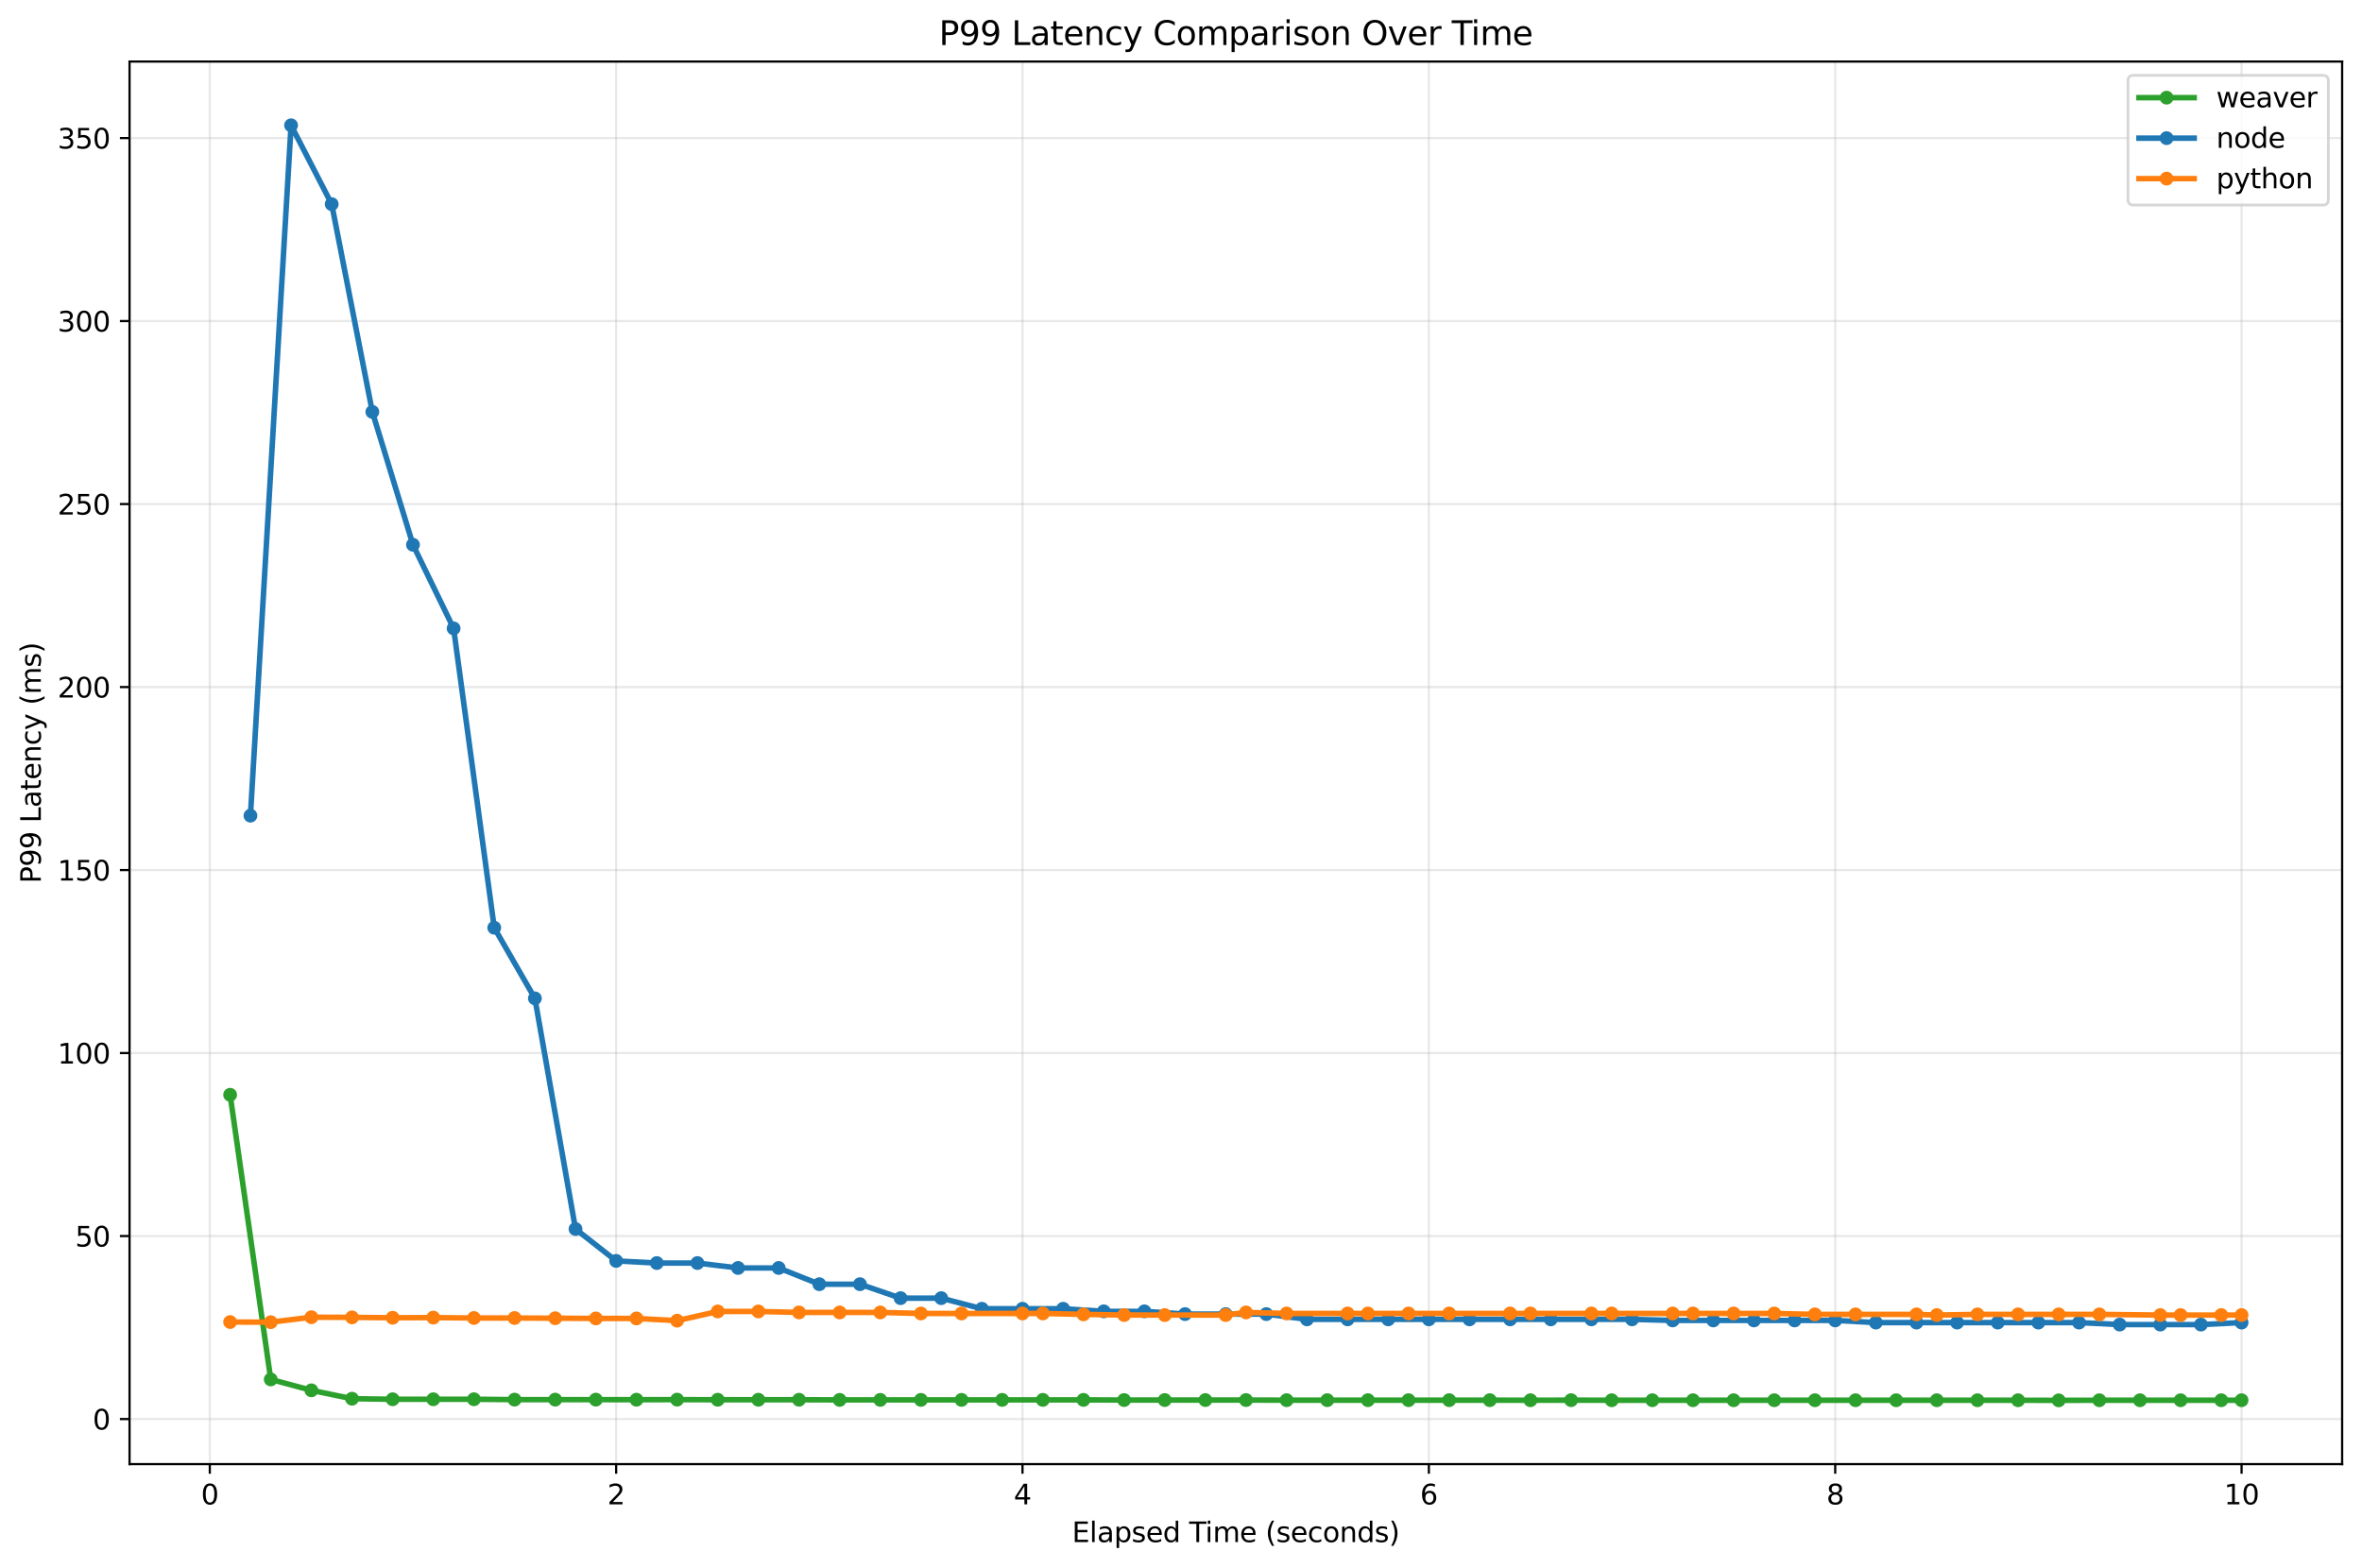 <?xml version="1.0" encoding="utf-8" standalone="no"?>
<!DOCTYPE svg PUBLIC "-//W3C//DTD SVG 1.1//EN"
  "http://www.w3.org/Graphics/SVG/1.1/DTD/svg11.dtd">
<svg xmlns:xlink="http://www.w3.org/1999/xlink" width="856.316pt" height="568.474pt" viewBox="0 0 856.316 568.474" xmlns="http://www.w3.org/2000/svg" version="1.1">
 <defs>
  <style type="text/css">*{stroke-linejoin: round; stroke-linecap: butt}</style>
 </defs>
 <g id="figure_1">
  <g id="patch_1">
   <path d="M 0 568.474 
L 856.316 568.474 
L 856.316 0 
L 0 0 
z
" style="fill: #ffffff"/>
  </g>
  <g id="axes_1">
   <g id="patch_2">
    <path d="M 46.966 530.918 
L 849.116 530.918 
L 849.116 22.318 
L 46.966 22.318 
z
" style="fill: #ffffff"/>
   </g>
   <g id="matplotlib.axis_1">
    <g id="xtick_1">
     <g id="line2d_1">
      <path d="M 76.061 530.918 
L 76.061 22.318 
" clip-path="url(#p49367b8078)" style="fill: none; stroke: #b0b0b0; stroke-opacity: 0.3; stroke-width: 0.8; stroke-linecap: square"/>
     </g>
     <g id="line2d_2">
      <defs>
       <path id="mb59a866dc5" d="M 0 0 
L 0 3.5 
" style="stroke: #000000; stroke-width: 0.8"/>
      </defs>
      <g>
       <use xlink:href="#mb59a866dc5" x="76.061" y="530.918" style="stroke: #000000; stroke-width: 0.8"/>
      </g>
     </g>
     <g id="text_1">
      <!-- 0 -->
      <g transform="translate(72.88 545.517) scale(0.1 -0.1)">
       <defs>
        <path id="DejaVuSans-30" d="M 2034 4250 
Q 1547 4250 1301 3770 
Q 1056 3291 1056 2328 
Q 1056 1369 1301 889 
Q 1547 409 2034 409 
Q 2525 409 2770 889 
Q 3016 1369 3016 2328 
Q 3016 3291 2770 3770 
Q 2525 4250 2034 4250 
z
M 2034 4750 
Q 2819 4750 3233 4129 
Q 3647 3509 3647 2328 
Q 3647 1150 3233 529 
Q 2819 -91 2034 -91 
Q 1250 -91 836 529 
Q 422 1150 422 2328 
Q 422 3509 836 4129 
Q 1250 4750 2034 4750 
z
" transform="scale(0.016)"/>
       </defs>
       <use xlink:href="#DejaVuSans-30"/>
      </g>
     </g>
    </g>
    <g id="xtick_2">
     <g id="line2d_3">
      <path d="M 223.38 530.918 
L 223.38 22.318 
" clip-path="url(#p49367b8078)" style="fill: none; stroke: #b0b0b0; stroke-opacity: 0.3; stroke-width: 0.8; stroke-linecap: square"/>
     </g>
     <g id="line2d_4">
      <g>
       <use xlink:href="#mb59a866dc5" x="223.38" y="530.918" style="stroke: #000000; stroke-width: 0.8"/>
      </g>
     </g>
     <g id="text_2">
      <!-- 2 -->
      <g transform="translate(220.198 545.517) scale(0.1 -0.1)">
       <defs>
        <path id="DejaVuSans-32" d="M 1228 531 
L 3431 531 
L 3431 0 
L 469 0 
L 469 531 
Q 828 903 1448 1529 
Q 2069 2156 2228 2338 
Q 2531 2678 2651 2914 
Q 2772 3150 2772 3378 
Q 2772 3750 2511 3984 
Q 2250 4219 1831 4219 
Q 1534 4219 1204 4116 
Q 875 4013 500 3803 
L 500 4441 
Q 881 4594 1212 4672 
Q 1544 4750 1819 4750 
Q 2544 4750 2975 4387 
Q 3406 4025 3406 3419 
Q 3406 3131 3298 2873 
Q 3191 2616 2906 2266 
Q 2828 2175 2409 1742 
Q 1991 1309 1228 531 
z
" transform="scale(0.016)"/>
       </defs>
       <use xlink:href="#DejaVuSans-32"/>
      </g>
     </g>
    </g>
    <g id="xtick_3">
     <g id="line2d_5">
      <path d="M 370.698 530.918 
L 370.698 22.318 
" clip-path="url(#p49367b8078)" style="fill: none; stroke: #b0b0b0; stroke-opacity: 0.3; stroke-width: 0.8; stroke-linecap: square"/>
     </g>
     <g id="line2d_6">
      <g>
       <use xlink:href="#mb59a866dc5" x="370.698" y="530.918" style="stroke: #000000; stroke-width: 0.8"/>
      </g>
     </g>
     <g id="text_3">
      <!-- 4 -->
      <g transform="translate(367.517 545.517) scale(0.1 -0.1)">
       <defs>
        <path id="DejaVuSans-34" d="M 2419 4116 
L 825 1625 
L 2419 1625 
L 2419 4116 
z
M 2253 4666 
L 3047 4666 
L 3047 1625 
L 3713 1625 
L 3713 1100 
L 3047 1100 
L 3047 0 
L 2419 0 
L 2419 1100 
L 313 1100 
L 313 1709 
L 2253 4666 
z
" transform="scale(0.016)"/>
       </defs>
       <use xlink:href="#DejaVuSans-34"/>
      </g>
     </g>
    </g>
    <g id="xtick_4">
     <g id="line2d_7">
      <path d="M 518.017 530.918 
L 518.017 22.318 
" clip-path="url(#p49367b8078)" style="fill: none; stroke: #b0b0b0; stroke-opacity: 0.3; stroke-width: 0.8; stroke-linecap: square"/>
     </g>
     <g id="line2d_8">
      <g>
       <use xlink:href="#mb59a866dc5" x="518.017" y="530.918" style="stroke: #000000; stroke-width: 0.8"/>
      </g>
     </g>
     <g id="text_4">
      <!-- 6 -->
      <g transform="translate(514.836 545.517) scale(0.1 -0.1)">
       <defs>
        <path id="DejaVuSans-36" d="M 2113 2584 
Q 1688 2584 1439 2293 
Q 1191 2003 1191 1497 
Q 1191 994 1439 701 
Q 1688 409 2113 409 
Q 2538 409 2786 701 
Q 3034 994 3034 1497 
Q 3034 2003 2786 2293 
Q 2538 2584 2113 2584 
z
M 3366 4563 
L 3366 3988 
Q 3128 4100 2886 4159 
Q 2644 4219 2406 4219 
Q 1781 4219 1451 3797 
Q 1122 3375 1075 2522 
Q 1259 2794 1537 2939 
Q 1816 3084 2150 3084 
Q 2853 3084 3261 2657 
Q 3669 2231 3669 1497 
Q 3669 778 3244 343 
Q 2819 -91 2113 -91 
Q 1303 -91 875 529 
Q 447 1150 447 2328 
Q 447 3434 972 4092 
Q 1497 4750 2381 4750 
Q 2619 4750 2861 4703 
Q 3103 4656 3366 4563 
z
" transform="scale(0.016)"/>
       </defs>
       <use xlink:href="#DejaVuSans-36"/>
      </g>
     </g>
    </g>
    <g id="xtick_5">
     <g id="line2d_9">
      <path d="M 665.336 530.918 
L 665.336 22.318 
" clip-path="url(#p49367b8078)" style="fill: none; stroke: #b0b0b0; stroke-opacity: 0.3; stroke-width: 0.8; stroke-linecap: square"/>
     </g>
     <g id="line2d_10">
      <g>
       <use xlink:href="#mb59a866dc5" x="665.336" y="530.918" style="stroke: #000000; stroke-width: 0.8"/>
      </g>
     </g>
     <g id="text_5">
      <!-- 8 -->
      <g transform="translate(662.154 545.517) scale(0.1 -0.1)">
       <defs>
        <path id="DejaVuSans-38" d="M 2034 2216 
Q 1584 2216 1326 1975 
Q 1069 1734 1069 1313 
Q 1069 891 1326 650 
Q 1584 409 2034 409 
Q 2484 409 2743 651 
Q 3003 894 3003 1313 
Q 3003 1734 2745 1975 
Q 2488 2216 2034 2216 
z
M 1403 2484 
Q 997 2584 770 2862 
Q 544 3141 544 3541 
Q 544 4100 942 4425 
Q 1341 4750 2034 4750 
Q 2731 4750 3128 4425 
Q 3525 4100 3525 3541 
Q 3525 3141 3298 2862 
Q 3072 2584 2669 2484 
Q 3125 2378 3379 2068 
Q 3634 1759 3634 1313 
Q 3634 634 3220 271 
Q 2806 -91 2034 -91 
Q 1263 -91 848 271 
Q 434 634 434 1313 
Q 434 1759 690 2068 
Q 947 2378 1403 2484 
z
M 1172 3481 
Q 1172 3119 1398 2916 
Q 1625 2713 2034 2713 
Q 2441 2713 2670 2916 
Q 2900 3119 2900 3481 
Q 2900 3844 2670 4047 
Q 2441 4250 2034 4250 
Q 1625 4250 1398 4047 
Q 1172 3844 1172 3481 
z
" transform="scale(0.016)"/>
       </defs>
       <use xlink:href="#DejaVuSans-38"/>
      </g>
     </g>
    </g>
    <g id="xtick_6">
     <g id="line2d_11">
      <path d="M 812.654 530.918 
L 812.654 22.318 
" clip-path="url(#p49367b8078)" style="fill: none; stroke: #b0b0b0; stroke-opacity: 0.3; stroke-width: 0.8; stroke-linecap: square"/>
     </g>
     <g id="line2d_12">
      <g>
       <use xlink:href="#mb59a866dc5" x="812.654" y="530.918" style="stroke: #000000; stroke-width: 0.8"/>
      </g>
     </g>
     <g id="text_6">
      <!-- 10 -->
      <g transform="translate(806.292 545.517) scale(0.1 -0.1)">
       <defs>
        <path id="DejaVuSans-31" d="M 794 531 
L 1825 531 
L 1825 4091 
L 703 3866 
L 703 4441 
L 1819 4666 
L 2450 4666 
L 2450 531 
L 3481 531 
L 3481 0 
L 794 0 
L 794 531 
z
" transform="scale(0.016)"/>
       </defs>
       <use xlink:href="#DejaVuSans-31"/>
       <use xlink:href="#DejaVuSans-30" x="63.623"/>
      </g>
     </g>
    </g>
    <g id="text_7">
     <!-- Elapsed Time (seconds) -->
     <g transform="translate(388.648 559.195) scale(0.1 -0.1)">
      <defs>
       <path id="DejaVuSans-45" d="M 628 4666 
L 3578 4666 
L 3578 4134 
L 1259 4134 
L 1259 2753 
L 3481 2753 
L 3481 2222 
L 1259 2222 
L 1259 531 
L 3634 531 
L 3634 0 
L 628 0 
L 628 4666 
z
" transform="scale(0.016)"/>
       <path id="DejaVuSans-6c" d="M 603 4863 
L 1178 4863 
L 1178 0 
L 603 0 
L 603 4863 
z
" transform="scale(0.016)"/>
       <path id="DejaVuSans-61" d="M 2194 1759 
Q 1497 1759 1228 1600 
Q 959 1441 959 1056 
Q 959 750 1161 570 
Q 1363 391 1709 391 
Q 2188 391 2477 730 
Q 2766 1069 2766 1631 
L 2766 1759 
L 2194 1759 
z
M 3341 1997 
L 3341 0 
L 2766 0 
L 2766 531 
Q 2569 213 2275 61 
Q 1981 -91 1556 -91 
Q 1019 -91 701 211 
Q 384 513 384 1019 
Q 384 1609 779 1909 
Q 1175 2209 1959 2209 
L 2766 2209 
L 2766 2266 
Q 2766 2663 2505 2880 
Q 2244 3097 1772 3097 
Q 1472 3097 1187 3025 
Q 903 2953 641 2809 
L 641 3341 
Q 956 3463 1253 3523 
Q 1550 3584 1831 3584 
Q 2591 3584 2966 3190 
Q 3341 2797 3341 1997 
z
" transform="scale(0.016)"/>
       <path id="DejaVuSans-70" d="M 1159 525 
L 1159 -1331 
L 581 -1331 
L 581 3500 
L 1159 3500 
L 1159 2969 
Q 1341 3281 1617 3432 
Q 1894 3584 2278 3584 
Q 2916 3584 3314 3078 
Q 3713 2572 3713 1747 
Q 3713 922 3314 415 
Q 2916 -91 2278 -91 
Q 1894 -91 1617 61 
Q 1341 213 1159 525 
z
M 3116 1747 
Q 3116 2381 2855 2742 
Q 2594 3103 2138 3103 
Q 1681 3103 1420 2742 
Q 1159 2381 1159 1747 
Q 1159 1113 1420 752 
Q 1681 391 2138 391 
Q 2594 391 2855 752 
Q 3116 1113 3116 1747 
z
" transform="scale(0.016)"/>
       <path id="DejaVuSans-73" d="M 2834 3397 
L 2834 2853 
Q 2591 2978 2328 3040 
Q 2066 3103 1784 3103 
Q 1356 3103 1142 2972 
Q 928 2841 928 2578 
Q 928 2378 1081 2264 
Q 1234 2150 1697 2047 
L 1894 2003 
Q 2506 1872 2764 1633 
Q 3022 1394 3022 966 
Q 3022 478 2636 193 
Q 2250 -91 1575 -91 
Q 1294 -91 989 -36 
Q 684 19 347 128 
L 347 722 
Q 666 556 975 473 
Q 1284 391 1588 391 
Q 1994 391 2212 530 
Q 2431 669 2431 922 
Q 2431 1156 2273 1281 
Q 2116 1406 1581 1522 
L 1381 1569 
Q 847 1681 609 1914 
Q 372 2147 372 2553 
Q 372 3047 722 3315 
Q 1072 3584 1716 3584 
Q 2034 3584 2315 3537 
Q 2597 3491 2834 3397 
z
" transform="scale(0.016)"/>
       <path id="DejaVuSans-65" d="M 3597 1894 
L 3597 1613 
L 953 1613 
Q 991 1019 1311 708 
Q 1631 397 2203 397 
Q 2534 397 2845 478 
Q 3156 559 3463 722 
L 3463 178 
Q 3153 47 2828 -22 
Q 2503 -91 2169 -91 
Q 1331 -91 842 396 
Q 353 884 353 1716 
Q 353 2575 817 3079 
Q 1281 3584 2069 3584 
Q 2775 3584 3186 3129 
Q 3597 2675 3597 1894 
z
M 3022 2063 
Q 3016 2534 2758 2815 
Q 2500 3097 2075 3097 
Q 1594 3097 1305 2825 
Q 1016 2553 972 2059 
L 3022 2063 
z
" transform="scale(0.016)"/>
       <path id="DejaVuSans-64" d="M 2906 2969 
L 2906 4863 
L 3481 4863 
L 3481 0 
L 2906 0 
L 2906 525 
Q 2725 213 2448 61 
Q 2172 -91 1784 -91 
Q 1150 -91 751 415 
Q 353 922 353 1747 
Q 353 2572 751 3078 
Q 1150 3584 1784 3584 
Q 2172 3584 2448 3432 
Q 2725 3281 2906 2969 
z
M 947 1747 
Q 947 1113 1208 752 
Q 1469 391 1925 391 
Q 2381 391 2643 752 
Q 2906 1113 2906 1747 
Q 2906 2381 2643 2742 
Q 2381 3103 1925 3103 
Q 1469 3103 1208 2742 
Q 947 2381 947 1747 
z
" transform="scale(0.016)"/>
       <path id="DejaVuSans-20" transform="scale(0.016)"/>
       <path id="DejaVuSans-54" d="M -19 4666 
L 3928 4666 
L 3928 4134 
L 2272 4134 
L 2272 0 
L 1638 0 
L 1638 4134 
L -19 4134 
L -19 4666 
z
" transform="scale(0.016)"/>
       <path id="DejaVuSans-69" d="M 603 3500 
L 1178 3500 
L 1178 0 
L 603 0 
L 603 3500 
z
M 603 4863 
L 1178 4863 
L 1178 4134 
L 603 4134 
L 603 4863 
z
" transform="scale(0.016)"/>
       <path id="DejaVuSans-6d" d="M 3328 2828 
Q 3544 3216 3844 3400 
Q 4144 3584 4550 3584 
Q 5097 3584 5394 3201 
Q 5691 2819 5691 2113 
L 5691 0 
L 5113 0 
L 5113 2094 
Q 5113 2597 4934 2840 
Q 4756 3084 4391 3084 
Q 3944 3084 3684 2787 
Q 3425 2491 3425 1978 
L 3425 0 
L 2847 0 
L 2847 2094 
Q 2847 2600 2669 2842 
Q 2491 3084 2119 3084 
Q 1678 3084 1418 2786 
Q 1159 2488 1159 1978 
L 1159 0 
L 581 0 
L 581 3500 
L 1159 3500 
L 1159 2956 
Q 1356 3278 1631 3431 
Q 1906 3584 2284 3584 
Q 2666 3584 2933 3390 
Q 3200 3197 3328 2828 
z
" transform="scale(0.016)"/>
       <path id="DejaVuSans-28" d="M 1984 4856 
Q 1566 4138 1362 3434 
Q 1159 2731 1159 2009 
Q 1159 1288 1364 580 
Q 1569 -128 1984 -844 
L 1484 -844 
Q 1016 -109 783 600 
Q 550 1309 550 2009 
Q 550 2706 781 3412 
Q 1013 4119 1484 4856 
L 1984 4856 
z
" transform="scale(0.016)"/>
       <path id="DejaVuSans-63" d="M 3122 3366 
L 3122 2828 
Q 2878 2963 2633 3030 
Q 2388 3097 2138 3097 
Q 1578 3097 1268 2742 
Q 959 2388 959 1747 
Q 959 1106 1268 751 
Q 1578 397 2138 397 
Q 2388 397 2633 464 
Q 2878 531 3122 666 
L 3122 134 
Q 2881 22 2623 -34 
Q 2366 -91 2075 -91 
Q 1284 -91 818 406 
Q 353 903 353 1747 
Q 353 2603 823 3093 
Q 1294 3584 2113 3584 
Q 2378 3584 2631 3529 
Q 2884 3475 3122 3366 
z
" transform="scale(0.016)"/>
       <path id="DejaVuSans-6f" d="M 1959 3097 
Q 1497 3097 1228 2736 
Q 959 2375 959 1747 
Q 959 1119 1226 758 
Q 1494 397 1959 397 
Q 2419 397 2687 759 
Q 2956 1122 2956 1747 
Q 2956 2369 2687 2733 
Q 2419 3097 1959 3097 
z
M 1959 3584 
Q 2709 3584 3137 3096 
Q 3566 2609 3566 1747 
Q 3566 888 3137 398 
Q 2709 -91 1959 -91 
Q 1206 -91 779 398 
Q 353 888 353 1747 
Q 353 2609 779 3096 
Q 1206 3584 1959 3584 
z
" transform="scale(0.016)"/>
       <path id="DejaVuSans-6e" d="M 3513 2113 
L 3513 0 
L 2938 0 
L 2938 2094 
Q 2938 2591 2744 2837 
Q 2550 3084 2163 3084 
Q 1697 3084 1428 2787 
Q 1159 2491 1159 1978 
L 1159 0 
L 581 0 
L 581 3500 
L 1159 3500 
L 1159 2956 
Q 1366 3272 1645 3428 
Q 1925 3584 2291 3584 
Q 2894 3584 3203 3211 
Q 3513 2838 3513 2113 
z
" transform="scale(0.016)"/>
       <path id="DejaVuSans-29" d="M 513 4856 
L 1013 4856 
Q 1481 4119 1714 3412 
Q 1947 2706 1947 2009 
Q 1947 1309 1714 600 
Q 1481 -109 1013 -844 
L 513 -844 
Q 928 -128 1133 580 
Q 1338 1288 1338 2009 
Q 1338 2731 1133 3434 
Q 928 4138 513 4856 
z
" transform="scale(0.016)"/>
      </defs>
      <use xlink:href="#DejaVuSans-45"/>
      <use xlink:href="#DejaVuSans-6c" x="63.184"/>
      <use xlink:href="#DejaVuSans-61" x="90.967"/>
      <use xlink:href="#DejaVuSans-70" x="152.246"/>
      <use xlink:href="#DejaVuSans-73" x="215.723"/>
      <use xlink:href="#DejaVuSans-65" x="267.822"/>
      <use xlink:href="#DejaVuSans-64" x="329.346"/>
      <use xlink:href="#DejaVuSans-20" x="392.822"/>
      <use xlink:href="#DejaVuSans-54" x="424.609"/>
      <use xlink:href="#DejaVuSans-69" x="482.568"/>
      <use xlink:href="#DejaVuSans-6d" x="510.352"/>
      <use xlink:href="#DejaVuSans-65" x="607.764"/>
      <use xlink:href="#DejaVuSans-20" x="669.287"/>
      <use xlink:href="#DejaVuSans-28" x="701.074"/>
      <use xlink:href="#DejaVuSans-73" x="740.088"/>
      <use xlink:href="#DejaVuSans-65" x="792.188"/>
      <use xlink:href="#DejaVuSans-63" x="853.711"/>
      <use xlink:href="#DejaVuSans-6f" x="908.691"/>
      <use xlink:href="#DejaVuSans-6e" x="969.873"/>
      <use xlink:href="#DejaVuSans-64" x="1033.252"/>
      <use xlink:href="#DejaVuSans-73" x="1096.729"/>
      <use xlink:href="#DejaVuSans-29" x="1148.828"/>
     </g>
    </g>
   </g>
   <g id="matplotlib.axis_2">
    <g id="ytick_1">
     <g id="line2d_13">
      <path d="M 46.966 514.581 
L 849.116 514.581 
" clip-path="url(#p49367b8078)" style="fill: none; stroke: #b0b0b0; stroke-opacity: 0.3; stroke-width: 0.8; stroke-linecap: square"/>
     </g>
     <g id="line2d_14">
      <defs>
       <path id="m7389d27807" d="M 0 0 
L -3.5 0 
" style="stroke: #000000; stroke-width: 0.8"/>
      </defs>
      <g>
       <use xlink:href="#m7389d27807" x="46.966" y="514.581" style="stroke: #000000; stroke-width: 0.8"/>
      </g>
     </g>
     <g id="text_8">
      <!-- 0 -->
      <g transform="translate(33.603 518.38) scale(0.1 -0.1)">
       <use xlink:href="#DejaVuSans-30"/>
      </g>
     </g>
    </g>
    <g id="ytick_2">
     <g id="line2d_15">
      <path d="M 46.966 448.221 
L 849.116 448.221 
" clip-path="url(#p49367b8078)" style="fill: none; stroke: #b0b0b0; stroke-opacity: 0.3; stroke-width: 0.8; stroke-linecap: square"/>
     </g>
     <g id="line2d_16">
      <g>
       <use xlink:href="#m7389d27807" x="46.966" y="448.221" style="stroke: #000000; stroke-width: 0.8"/>
      </g>
     </g>
     <g id="text_9">
      <!-- 50 -->
      <g transform="translate(27.241 452.02) scale(0.1 -0.1)">
       <defs>
        <path id="DejaVuSans-35" d="M 691 4666 
L 3169 4666 
L 3169 4134 
L 1269 4134 
L 1269 2991 
Q 1406 3038 1543 3061 
Q 1681 3084 1819 3084 
Q 2600 3084 3056 2656 
Q 3513 2228 3513 1497 
Q 3513 744 3044 326 
Q 2575 -91 1722 -91 
Q 1428 -91 1123 -41 
Q 819 9 494 109 
L 494 744 
Q 775 591 1075 516 
Q 1375 441 1709 441 
Q 2250 441 2565 725 
Q 2881 1009 2881 1497 
Q 2881 1984 2565 2268 
Q 2250 2553 1709 2553 
Q 1456 2553 1204 2497 
Q 953 2441 691 2322 
L 691 4666 
z
" transform="scale(0.016)"/>
       </defs>
       <use xlink:href="#DejaVuSans-35"/>
       <use xlink:href="#DejaVuSans-30" x="63.623"/>
      </g>
     </g>
    </g>
    <g id="ytick_3">
     <g id="line2d_17">
      <path d="M 46.966 381.862 
L 849.116 381.862 
" clip-path="url(#p49367b8078)" style="fill: none; stroke: #b0b0b0; stroke-opacity: 0.3; stroke-width: 0.8; stroke-linecap: square"/>
     </g>
     <g id="line2d_18">
      <g>
       <use xlink:href="#m7389d27807" x="46.966" y="381.862" style="stroke: #000000; stroke-width: 0.8"/>
      </g>
     </g>
     <g id="text_10">
      <!-- 100 -->
      <g transform="translate(20.878 385.661) scale(0.1 -0.1)">
       <use xlink:href="#DejaVuSans-31"/>
       <use xlink:href="#DejaVuSans-30" x="63.623"/>
       <use xlink:href="#DejaVuSans-30" x="127.246"/>
      </g>
     </g>
    </g>
    <g id="ytick_4">
     <g id="line2d_19">
      <path d="M 46.966 315.502 
L 849.116 315.502 
" clip-path="url(#p49367b8078)" style="fill: none; stroke: #b0b0b0; stroke-opacity: 0.3; stroke-width: 0.8; stroke-linecap: square"/>
     </g>
     <g id="line2d_20">
      <g>
       <use xlink:href="#m7389d27807" x="46.966" y="315.502" style="stroke: #000000; stroke-width: 0.8"/>
      </g>
     </g>
     <g id="text_11">
      <!-- 150 -->
      <g transform="translate(20.878 319.301) scale(0.1 -0.1)">
       <use xlink:href="#DejaVuSans-31"/>
       <use xlink:href="#DejaVuSans-35" x="63.623"/>
       <use xlink:href="#DejaVuSans-30" x="127.246"/>
      </g>
     </g>
    </g>
    <g id="ytick_5">
     <g id="line2d_21">
      <path d="M 46.966 249.143 
L 849.116 249.143 
" clip-path="url(#p49367b8078)" style="fill: none; stroke: #b0b0b0; stroke-opacity: 0.3; stroke-width: 0.8; stroke-linecap: square"/>
     </g>
     <g id="line2d_22">
      <g>
       <use xlink:href="#m7389d27807" x="46.966" y="249.143" style="stroke: #000000; stroke-width: 0.8"/>
      </g>
     </g>
     <g id="text_12">
      <!-- 200 -->
      <g transform="translate(20.878 252.942) scale(0.1 -0.1)">
       <use xlink:href="#DejaVuSans-32"/>
       <use xlink:href="#DejaVuSans-30" x="63.623"/>
       <use xlink:href="#DejaVuSans-30" x="127.246"/>
      </g>
     </g>
    </g>
    <g id="ytick_6">
     <g id="line2d_23">
      <path d="M 46.966 182.783 
L 849.116 182.783 
" clip-path="url(#p49367b8078)" style="fill: none; stroke: #b0b0b0; stroke-opacity: 0.3; stroke-width: 0.8; stroke-linecap: square"/>
     </g>
     <g id="line2d_24">
      <g>
       <use xlink:href="#m7389d27807" x="46.966" y="182.783" style="stroke: #000000; stroke-width: 0.8"/>
      </g>
     </g>
     <g id="text_13">
      <!-- 250 -->
      <g transform="translate(20.878 186.582) scale(0.1 -0.1)">
       <use xlink:href="#DejaVuSans-32"/>
       <use xlink:href="#DejaVuSans-35" x="63.623"/>
       <use xlink:href="#DejaVuSans-30" x="127.246"/>
      </g>
     </g>
    </g>
    <g id="ytick_7">
     <g id="line2d_25">
      <path d="M 46.966 116.424 
L 849.116 116.424 
" clip-path="url(#p49367b8078)" style="fill: none; stroke: #b0b0b0; stroke-opacity: 0.3; stroke-width: 0.8; stroke-linecap: square"/>
     </g>
     <g id="line2d_26">
      <g>
       <use xlink:href="#m7389d27807" x="46.966" y="116.424" style="stroke: #000000; stroke-width: 0.8"/>
      </g>
     </g>
     <g id="text_14">
      <!-- 300 -->
      <g transform="translate(20.878 120.223) scale(0.1 -0.1)">
       <defs>
        <path id="DejaVuSans-33" d="M 2597 2516 
Q 3050 2419 3304 2112 
Q 3559 1806 3559 1356 
Q 3559 666 3084 287 
Q 2609 -91 1734 -91 
Q 1441 -91 1130 -33 
Q 819 25 488 141 
L 488 750 
Q 750 597 1062 519 
Q 1375 441 1716 441 
Q 2309 441 2620 675 
Q 2931 909 2931 1356 
Q 2931 1769 2642 2001 
Q 2353 2234 1838 2234 
L 1294 2234 
L 1294 2753 
L 1863 2753 
Q 2328 2753 2575 2939 
Q 2822 3125 2822 3475 
Q 2822 3834 2567 4026 
Q 2313 4219 1838 4219 
Q 1578 4219 1281 4162 
Q 984 4106 628 3988 
L 628 4550 
Q 988 4650 1302 4700 
Q 1616 4750 1894 4750 
Q 2613 4750 3031 4423 
Q 3450 4097 3450 3541 
Q 3450 3153 3228 2886 
Q 3006 2619 2597 2516 
z
" transform="scale(0.016)"/>
       </defs>
       <use xlink:href="#DejaVuSans-33"/>
       <use xlink:href="#DejaVuSans-30" x="63.623"/>
       <use xlink:href="#DejaVuSans-30" x="127.246"/>
      </g>
     </g>
    </g>
    <g id="ytick_8">
     <g id="line2d_27">
      <path d="M 46.966 50.064 
L 849.116 50.064 
" clip-path="url(#p49367b8078)" style="fill: none; stroke: #b0b0b0; stroke-opacity: 0.3; stroke-width: 0.8; stroke-linecap: square"/>
     </g>
     <g id="line2d_28">
      <g>
       <use xlink:href="#m7389d27807" x="46.966" y="50.064" style="stroke: #000000; stroke-width: 0.8"/>
      </g>
     </g>
     <g id="text_15">
      <!-- 350 -->
      <g transform="translate(20.878 53.863) scale(0.1 -0.1)">
       <use xlink:href="#DejaVuSans-33"/>
       <use xlink:href="#DejaVuSans-35" x="63.623"/>
       <use xlink:href="#DejaVuSans-30" x="127.246"/>
      </g>
     </g>
    </g>
    <g id="text_16">
     <!-- P99 Latency (ms) -->
     <g transform="translate(14.798 320.314) rotate(-90) scale(0.1 -0.1)">
      <defs>
       <path id="DejaVuSans-50" d="M 1259 4147 
L 1259 2394 
L 2053 2394 
Q 2494 2394 2734 2622 
Q 2975 2850 2975 3272 
Q 2975 3691 2734 3919 
Q 2494 4147 2053 4147 
L 1259 4147 
z
M 628 4666 
L 2053 4666 
Q 2838 4666 3239 4311 
Q 3641 3956 3641 3272 
Q 3641 2581 3239 2228 
Q 2838 1875 2053 1875 
L 1259 1875 
L 1259 0 
L 628 0 
L 628 4666 
z
" transform="scale(0.016)"/>
       <path id="DejaVuSans-39" d="M 703 97 
L 703 672 
Q 941 559 1184 500 
Q 1428 441 1663 441 
Q 2288 441 2617 861 
Q 2947 1281 2994 2138 
Q 2813 1869 2534 1725 
Q 2256 1581 1919 1581 
Q 1219 1581 811 2004 
Q 403 2428 403 3163 
Q 403 3881 828 4315 
Q 1253 4750 1959 4750 
Q 2769 4750 3195 4129 
Q 3622 3509 3622 2328 
Q 3622 1225 3098 567 
Q 2575 -91 1691 -91 
Q 1453 -91 1209 -44 
Q 966 3 703 97 
z
M 1959 2075 
Q 2384 2075 2632 2365 
Q 2881 2656 2881 3163 
Q 2881 3666 2632 3958 
Q 2384 4250 1959 4250 
Q 1534 4250 1286 3958 
Q 1038 3666 1038 3163 
Q 1038 2656 1286 2365 
Q 1534 2075 1959 2075 
z
" transform="scale(0.016)"/>
       <path id="DejaVuSans-4c" d="M 628 4666 
L 1259 4666 
L 1259 531 
L 3531 531 
L 3531 0 
L 628 0 
L 628 4666 
z
" transform="scale(0.016)"/>
       <path id="DejaVuSans-74" d="M 1172 4494 
L 1172 3500 
L 2356 3500 
L 2356 3053 
L 1172 3053 
L 1172 1153 
Q 1172 725 1289 603 
Q 1406 481 1766 481 
L 2356 481 
L 2356 0 
L 1766 0 
Q 1100 0 847 248 
Q 594 497 594 1153 
L 594 3053 
L 172 3053 
L 172 3500 
L 594 3500 
L 594 4494 
L 1172 4494 
z
" transform="scale(0.016)"/>
       <path id="DejaVuSans-79" d="M 2059 -325 
Q 1816 -950 1584 -1140 
Q 1353 -1331 966 -1331 
L 506 -1331 
L 506 -850 
L 844 -850 
Q 1081 -850 1212 -737 
Q 1344 -625 1503 -206 
L 1606 56 
L 191 3500 
L 800 3500 
L 1894 763 
L 2988 3500 
L 3597 3500 
L 2059 -325 
z
" transform="scale(0.016)"/>
      </defs>
      <use xlink:href="#DejaVuSans-50"/>
      <use xlink:href="#DejaVuSans-39" x="60.303"/>
      <use xlink:href="#DejaVuSans-39" x="123.926"/>
      <use xlink:href="#DejaVuSans-20" x="187.549"/>
      <use xlink:href="#DejaVuSans-4c" x="219.336"/>
      <use xlink:href="#DejaVuSans-61" x="275.049"/>
      <use xlink:href="#DejaVuSans-74" x="336.328"/>
      <use xlink:href="#DejaVuSans-65" x="375.537"/>
      <use xlink:href="#DejaVuSans-6e" x="437.061"/>
      <use xlink:href="#DejaVuSans-63" x="500.439"/>
      <use xlink:href="#DejaVuSans-79" x="555.42"/>
      <use xlink:href="#DejaVuSans-20" x="614.6"/>
      <use xlink:href="#DejaVuSans-28" x="646.387"/>
      <use xlink:href="#DejaVuSans-6d" x="685.4"/>
      <use xlink:href="#DejaVuSans-73" x="782.812"/>
      <use xlink:href="#DejaVuSans-29" x="834.912"/>
     </g>
    </g>
   </g>
   <g id="line2d_29">
    <path d="M 83.427 396.993 
L 98.159 500.21 
L 112.891 504.167 
L 127.623 507.207 
L 142.354 507.407 
L 157.086 507.407 
L 171.818 507.407 
L 186.55 507.541 
L 201.282 507.541 
L 216.014 507.541 
L 230.746 507.566 
L 245.477 507.541 
L 260.209 507.584 
L 274.941 507.584 
L 289.673 507.584 
L 304.405 507.631 
L 319.137 507.631 
L 333.869 507.631 
L 348.601 507.631 
L 363.332 507.631 
L 378.064 507.631 
L 392.796 507.631 
L 407.528 507.692 
L 422.26 507.692 
L 436.992 507.692 
L 451.724 507.692 
L 466.455 507.734 
L 481.187 507.734 
L 495.919 507.734 
L 510.651 507.734 
L 525.383 507.734 
L 540.115 507.734 
L 554.847 507.76 
L 569.579 507.734 
L 584.31 507.76 
L 599.042 507.76 
L 613.774 507.76 
L 628.506 507.76 
L 643.238 507.76 
L 657.97 507.76 
L 672.702 507.76 
L 687.433 507.76 
L 702.165 507.76 
L 716.897 507.76 
L 731.629 507.76 
L 746.361 507.8 
L 761.093 507.76 
L 775.825 507.76 
L 790.556 507.76 
L 805.288 507.76 
L 812.654 507.76 
" clip-path="url(#p49367b8078)" style="fill: none; stroke: #2ca02c; stroke-width: 2; stroke-linecap: square"/>
    <defs>
     <path id="m93af1cf241" d="M 0 2 
C 0.53 2 1.039 1.789 1.414 1.414 
C 1.789 1.039 2 0.53 2 0 
C 2 -0.53 1.789 -1.039 1.414 -1.414 
C 1.039 -1.789 0.53 -2 0 -2 
C -0.53 -2 -1.039 -1.789 -1.414 -1.414 
C -1.789 -1.039 -2 -0.53 -2 0 
C -2 0.53 -1.789 1.039 -1.414 1.414 
C -1.039 1.789 -0.53 2 0 2 
z
" style="stroke: #2ca02c"/>
    </defs>
    <g clip-path="url(#p49367b8078)">
     <use xlink:href="#m93af1cf241" x="83.427" y="396.993" style="fill: #2ca02c; stroke: #2ca02c"/>
     <use xlink:href="#m93af1cf241" x="98.159" y="500.21" style="fill: #2ca02c; stroke: #2ca02c"/>
     <use xlink:href="#m93af1cf241" x="112.891" y="504.167" style="fill: #2ca02c; stroke: #2ca02c"/>
     <use xlink:href="#m93af1cf241" x="127.623" y="507.207" style="fill: #2ca02c; stroke: #2ca02c"/>
     <use xlink:href="#m93af1cf241" x="142.354" y="507.407" style="fill: #2ca02c; stroke: #2ca02c"/>
     <use xlink:href="#m93af1cf241" x="157.086" y="507.407" style="fill: #2ca02c; stroke: #2ca02c"/>
     <use xlink:href="#m93af1cf241" x="171.818" y="507.407" style="fill: #2ca02c; stroke: #2ca02c"/>
     <use xlink:href="#m93af1cf241" x="186.55" y="507.541" style="fill: #2ca02c; stroke: #2ca02c"/>
     <use xlink:href="#m93af1cf241" x="201.282" y="507.541" style="fill: #2ca02c; stroke: #2ca02c"/>
     <use xlink:href="#m93af1cf241" x="216.014" y="507.541" style="fill: #2ca02c; stroke: #2ca02c"/>
     <use xlink:href="#m93af1cf241" x="230.746" y="507.566" style="fill: #2ca02c; stroke: #2ca02c"/>
     <use xlink:href="#m93af1cf241" x="245.477" y="507.541" style="fill: #2ca02c; stroke: #2ca02c"/>
     <use xlink:href="#m93af1cf241" x="260.209" y="507.584" style="fill: #2ca02c; stroke: #2ca02c"/>
     <use xlink:href="#m93af1cf241" x="274.941" y="507.584" style="fill: #2ca02c; stroke: #2ca02c"/>
     <use xlink:href="#m93af1cf241" x="289.673" y="507.584" style="fill: #2ca02c; stroke: #2ca02c"/>
     <use xlink:href="#m93af1cf241" x="304.405" y="507.631" style="fill: #2ca02c; stroke: #2ca02c"/>
     <use xlink:href="#m93af1cf241" x="319.137" y="507.631" style="fill: #2ca02c; stroke: #2ca02c"/>
     <use xlink:href="#m93af1cf241" x="333.869" y="507.631" style="fill: #2ca02c; stroke: #2ca02c"/>
     <use xlink:href="#m93af1cf241" x="348.601" y="507.631" style="fill: #2ca02c; stroke: #2ca02c"/>
     <use xlink:href="#m93af1cf241" x="363.332" y="507.631" style="fill: #2ca02c; stroke: #2ca02c"/>
     <use xlink:href="#m93af1cf241" x="378.064" y="507.631" style="fill: #2ca02c; stroke: #2ca02c"/>
     <use xlink:href="#m93af1cf241" x="392.796" y="507.631" style="fill: #2ca02c; stroke: #2ca02c"/>
     <use xlink:href="#m93af1cf241" x="407.528" y="507.692" style="fill: #2ca02c; stroke: #2ca02c"/>
     <use xlink:href="#m93af1cf241" x="422.26" y="507.692" style="fill: #2ca02c; stroke: #2ca02c"/>
     <use xlink:href="#m93af1cf241" x="436.992" y="507.692" style="fill: #2ca02c; stroke: #2ca02c"/>
     <use xlink:href="#m93af1cf241" x="451.724" y="507.692" style="fill: #2ca02c; stroke: #2ca02c"/>
     <use xlink:href="#m93af1cf241" x="466.455" y="507.734" style="fill: #2ca02c; stroke: #2ca02c"/>
     <use xlink:href="#m93af1cf241" x="481.187" y="507.734" style="fill: #2ca02c; stroke: #2ca02c"/>
     <use xlink:href="#m93af1cf241" x="495.919" y="507.734" style="fill: #2ca02c; stroke: #2ca02c"/>
     <use xlink:href="#m93af1cf241" x="510.651" y="507.734" style="fill: #2ca02c; stroke: #2ca02c"/>
     <use xlink:href="#m93af1cf241" x="525.383" y="507.734" style="fill: #2ca02c; stroke: #2ca02c"/>
     <use xlink:href="#m93af1cf241" x="540.115" y="507.734" style="fill: #2ca02c; stroke: #2ca02c"/>
     <use xlink:href="#m93af1cf241" x="554.847" y="507.76" style="fill: #2ca02c; stroke: #2ca02c"/>
     <use xlink:href="#m93af1cf241" x="569.579" y="507.734" style="fill: #2ca02c; stroke: #2ca02c"/>
     <use xlink:href="#m93af1cf241" x="584.31" y="507.76" style="fill: #2ca02c; stroke: #2ca02c"/>
     <use xlink:href="#m93af1cf241" x="599.042" y="507.76" style="fill: #2ca02c; stroke: #2ca02c"/>
     <use xlink:href="#m93af1cf241" x="613.774" y="507.76" style="fill: #2ca02c; stroke: #2ca02c"/>
     <use xlink:href="#m93af1cf241" x="628.506" y="507.76" style="fill: #2ca02c; stroke: #2ca02c"/>
     <use xlink:href="#m93af1cf241" x="643.238" y="507.76" style="fill: #2ca02c; stroke: #2ca02c"/>
     <use xlink:href="#m93af1cf241" x="657.97" y="507.76" style="fill: #2ca02c; stroke: #2ca02c"/>
     <use xlink:href="#m93af1cf241" x="672.702" y="507.76" style="fill: #2ca02c; stroke: #2ca02c"/>
     <use xlink:href="#m93af1cf241" x="687.433" y="507.76" style="fill: #2ca02c; stroke: #2ca02c"/>
     <use xlink:href="#m93af1cf241" x="702.165" y="507.76" style="fill: #2ca02c; stroke: #2ca02c"/>
     <use xlink:href="#m93af1cf241" x="716.897" y="507.76" style="fill: #2ca02c; stroke: #2ca02c"/>
     <use xlink:href="#m93af1cf241" x="731.629" y="507.76" style="fill: #2ca02c; stroke: #2ca02c"/>
     <use xlink:href="#m93af1cf241" x="746.361" y="507.8" style="fill: #2ca02c; stroke: #2ca02c"/>
     <use xlink:href="#m93af1cf241" x="761.093" y="507.76" style="fill: #2ca02c; stroke: #2ca02c"/>
     <use xlink:href="#m93af1cf241" x="775.825" y="507.76" style="fill: #2ca02c; stroke: #2ca02c"/>
     <use xlink:href="#m93af1cf241" x="790.556" y="507.76" style="fill: #2ca02c; stroke: #2ca02c"/>
     <use xlink:href="#m93af1cf241" x="805.288" y="507.76" style="fill: #2ca02c; stroke: #2ca02c"/>
     <use xlink:href="#m93af1cf241" x="812.654" y="507.76" style="fill: #2ca02c; stroke: #2ca02c"/>
    </g>
   </g>
   <g id="line2d_30">
    <path d="M 90.793 295.773 
L 105.525 45.436 
L 120.257 74.028 
L 134.989 149.358 
L 149.72 197.549 
L 164.452 227.869 
L 179.184 336.417 
L 193.916 362.029 
L 208.648 445.664 
L 223.38 457.234 
L 238.112 458.013 
L 252.843 458.013 
L 267.575 459.793 
L 282.307 459.793 
L 297.039 465.683 
L 311.771 465.683 
L 326.503 470.741 
L 341.235 470.741 
L 355.966 474.588 
L 370.698 474.588 
L 385.43 474.588 
L 400.162 475.525 
L 414.894 475.525 
L 429.626 476.525 
L 444.358 476.525 
L 459.09 476.525 
L 473.821 478.429 
L 488.553 478.429 
L 503.285 478.429 
L 518.017 478.429 
L 532.749 478.429 
L 547.481 478.429 
L 562.213 478.429 
L 576.944 478.429 
L 591.676 478.429 
L 606.408 478.817 
L 621.14 478.817 
L 635.872 478.817 
L 650.604 478.817 
L 665.336 478.817 
L 680.067 479.602 
L 694.799 479.602 
L 709.531 479.602 
L 724.263 479.602 
L 738.995 479.602 
L 753.727 479.602 
L 768.459 480.324 
L 783.191 480.324 
L 797.922 480.324 
L 812.654 479.602 
" clip-path="url(#p49367b8078)" style="fill: none; stroke: #1f77b4; stroke-width: 2; stroke-linecap: square"/>
    <defs>
     <path id="m7147c14708" d="M 0 2 
C 0.53 2 1.039 1.789 1.414 1.414 
C 1.789 1.039 2 0.53 2 0 
C 2 -0.53 1.789 -1.039 1.414 -1.414 
C 1.039 -1.789 0.53 -2 0 -2 
C -0.53 -2 -1.039 -1.789 -1.414 -1.414 
C -1.789 -1.039 -2 -0.53 -2 0 
C -2 0.53 -1.789 1.039 -1.414 1.414 
C -1.039 1.789 -0.53 2 0 2 
z
" style="stroke: #1f77b4"/>
    </defs>
    <g clip-path="url(#p49367b8078)">
     <use xlink:href="#m7147c14708" x="90.793" y="295.773" style="fill: #1f77b4; stroke: #1f77b4"/>
     <use xlink:href="#m7147c14708" x="105.525" y="45.436" style="fill: #1f77b4; stroke: #1f77b4"/>
     <use xlink:href="#m7147c14708" x="120.257" y="74.028" style="fill: #1f77b4; stroke: #1f77b4"/>
     <use xlink:href="#m7147c14708" x="134.989" y="149.358" style="fill: #1f77b4; stroke: #1f77b4"/>
     <use xlink:href="#m7147c14708" x="149.72" y="197.549" style="fill: #1f77b4; stroke: #1f77b4"/>
     <use xlink:href="#m7147c14708" x="164.452" y="227.869" style="fill: #1f77b4; stroke: #1f77b4"/>
     <use xlink:href="#m7147c14708" x="179.184" y="336.417" style="fill: #1f77b4; stroke: #1f77b4"/>
     <use xlink:href="#m7147c14708" x="193.916" y="362.029" style="fill: #1f77b4; stroke: #1f77b4"/>
     <use xlink:href="#m7147c14708" x="208.648" y="445.664" style="fill: #1f77b4; stroke: #1f77b4"/>
     <use xlink:href="#m7147c14708" x="223.38" y="457.234" style="fill: #1f77b4; stroke: #1f77b4"/>
     <use xlink:href="#m7147c14708" x="238.112" y="458.013" style="fill: #1f77b4; stroke: #1f77b4"/>
     <use xlink:href="#m7147c14708" x="252.843" y="458.013" style="fill: #1f77b4; stroke: #1f77b4"/>
     <use xlink:href="#m7147c14708" x="267.575" y="459.793" style="fill: #1f77b4; stroke: #1f77b4"/>
     <use xlink:href="#m7147c14708" x="282.307" y="459.793" style="fill: #1f77b4; stroke: #1f77b4"/>
     <use xlink:href="#m7147c14708" x="297.039" y="465.683" style="fill: #1f77b4; stroke: #1f77b4"/>
     <use xlink:href="#m7147c14708" x="311.771" y="465.683" style="fill: #1f77b4; stroke: #1f77b4"/>
     <use xlink:href="#m7147c14708" x="326.503" y="470.741" style="fill: #1f77b4; stroke: #1f77b4"/>
     <use xlink:href="#m7147c14708" x="341.235" y="470.741" style="fill: #1f77b4; stroke: #1f77b4"/>
     <use xlink:href="#m7147c14708" x="355.966" y="474.588" style="fill: #1f77b4; stroke: #1f77b4"/>
     <use xlink:href="#m7147c14708" x="370.698" y="474.588" style="fill: #1f77b4; stroke: #1f77b4"/>
     <use xlink:href="#m7147c14708" x="385.43" y="474.588" style="fill: #1f77b4; stroke: #1f77b4"/>
     <use xlink:href="#m7147c14708" x="400.162" y="475.525" style="fill: #1f77b4; stroke: #1f77b4"/>
     <use xlink:href="#m7147c14708" x="414.894" y="475.525" style="fill: #1f77b4; stroke: #1f77b4"/>
     <use xlink:href="#m7147c14708" x="429.626" y="476.525" style="fill: #1f77b4; stroke: #1f77b4"/>
     <use xlink:href="#m7147c14708" x="444.358" y="476.525" style="fill: #1f77b4; stroke: #1f77b4"/>
     <use xlink:href="#m7147c14708" x="459.09" y="476.525" style="fill: #1f77b4; stroke: #1f77b4"/>
     <use xlink:href="#m7147c14708" x="473.821" y="478.429" style="fill: #1f77b4; stroke: #1f77b4"/>
     <use xlink:href="#m7147c14708" x="488.553" y="478.429" style="fill: #1f77b4; stroke: #1f77b4"/>
     <use xlink:href="#m7147c14708" x="503.285" y="478.429" style="fill: #1f77b4; stroke: #1f77b4"/>
     <use xlink:href="#m7147c14708" x="518.017" y="478.429" style="fill: #1f77b4; stroke: #1f77b4"/>
     <use xlink:href="#m7147c14708" x="532.749" y="478.429" style="fill: #1f77b4; stroke: #1f77b4"/>
     <use xlink:href="#m7147c14708" x="547.481" y="478.429" style="fill: #1f77b4; stroke: #1f77b4"/>
     <use xlink:href="#m7147c14708" x="562.213" y="478.429" style="fill: #1f77b4; stroke: #1f77b4"/>
     <use xlink:href="#m7147c14708" x="576.944" y="478.429" style="fill: #1f77b4; stroke: #1f77b4"/>
     <use xlink:href="#m7147c14708" x="591.676" y="478.429" style="fill: #1f77b4; stroke: #1f77b4"/>
     <use xlink:href="#m7147c14708" x="606.408" y="478.817" style="fill: #1f77b4; stroke: #1f77b4"/>
     <use xlink:href="#m7147c14708" x="621.14" y="478.817" style="fill: #1f77b4; stroke: #1f77b4"/>
     <use xlink:href="#m7147c14708" x="635.872" y="478.817" style="fill: #1f77b4; stroke: #1f77b4"/>
     <use xlink:href="#m7147c14708" x="650.604" y="478.817" style="fill: #1f77b4; stroke: #1f77b4"/>
     <use xlink:href="#m7147c14708" x="665.336" y="478.817" style="fill: #1f77b4; stroke: #1f77b4"/>
     <use xlink:href="#m7147c14708" x="680.067" y="479.602" style="fill: #1f77b4; stroke: #1f77b4"/>
     <use xlink:href="#m7147c14708" x="694.799" y="479.602" style="fill: #1f77b4; stroke: #1f77b4"/>
     <use xlink:href="#m7147c14708" x="709.531" y="479.602" style="fill: #1f77b4; stroke: #1f77b4"/>
     <use xlink:href="#m7147c14708" x="724.263" y="479.602" style="fill: #1f77b4; stroke: #1f77b4"/>
     <use xlink:href="#m7147c14708" x="738.995" y="479.602" style="fill: #1f77b4; stroke: #1f77b4"/>
     <use xlink:href="#m7147c14708" x="753.727" y="479.602" style="fill: #1f77b4; stroke: #1f77b4"/>
     <use xlink:href="#m7147c14708" x="768.459" y="480.324" style="fill: #1f77b4; stroke: #1f77b4"/>
     <use xlink:href="#m7147c14708" x="783.191" y="480.324" style="fill: #1f77b4; stroke: #1f77b4"/>
     <use xlink:href="#m7147c14708" x="797.922" y="480.324" style="fill: #1f77b4; stroke: #1f77b4"/>
     <use xlink:href="#m7147c14708" x="812.654" y="479.602" style="fill: #1f77b4; stroke: #1f77b4"/>
    </g>
   </g>
   <g id="line2d_31">
    <path d="M 83.427 479.402 
L 98.159 479.453 
L 112.891 477.65 
L 127.623 477.713 
L 142.354 477.853 
L 157.086 477.792 
L 171.818 477.937 
L 186.55 477.937 
L 201.282 478.019 
L 216.014 478.093 
L 230.746 478.093 
L 245.477 478.906 
L 260.209 475.56 
L 274.941 475.56 
L 289.673 475.921 
L 304.405 475.921 
L 319.137 475.921 
L 333.869 476.296 
L 348.601 476.296 
L 370.698 476.296 
L 378.064 476.296 
L 392.796 476.624 
L 407.528 476.868 
L 422.26 476.874 
L 444.358 476.874 
L 451.724 475.921 
L 466.455 476.296 
L 488.553 476.296 
L 495.919 476.296 
L 510.651 476.296 
L 525.383 476.296 
L 547.481 476.296 
L 554.847 476.296 
L 576.944 476.296 
L 584.31 476.296 
L 606.408 476.296 
L 613.774 476.296 
L 628.506 476.296 
L 643.238 476.296 
L 657.97 476.624 
L 672.702 476.624 
L 694.799 476.624 
L 702.165 476.874 
L 716.897 476.624 
L 731.629 476.624 
L 746.361 476.624 
L 761.093 476.624 
L 783.191 476.874 
L 790.556 476.874 
L 805.288 476.874 
L 812.654 476.874 
" clip-path="url(#p49367b8078)" style="fill: none; stroke: #ff7f0e; stroke-width: 2; stroke-linecap: square"/>
    <defs>
     <path id="m8afff51fe0" d="M 0 2 
C 0.53 2 1.039 1.789 1.414 1.414 
C 1.789 1.039 2 0.53 2 0 
C 2 -0.53 1.789 -1.039 1.414 -1.414 
C 1.039 -1.789 0.53 -2 0 -2 
C -0.53 -2 -1.039 -1.789 -1.414 -1.414 
C -1.789 -1.039 -2 -0.53 -2 0 
C -2 0.53 -1.789 1.039 -1.414 1.414 
C -1.039 1.789 -0.53 2 0 2 
z
" style="stroke: #ff7f0e"/>
    </defs>
    <g clip-path="url(#p49367b8078)">
     <use xlink:href="#m8afff51fe0" x="83.427" y="479.402" style="fill: #ff7f0e; stroke: #ff7f0e"/>
     <use xlink:href="#m8afff51fe0" x="98.159" y="479.453" style="fill: #ff7f0e; stroke: #ff7f0e"/>
     <use xlink:href="#m8afff51fe0" x="112.891" y="477.65" style="fill: #ff7f0e; stroke: #ff7f0e"/>
     <use xlink:href="#m8afff51fe0" x="127.623" y="477.713" style="fill: #ff7f0e; stroke: #ff7f0e"/>
     <use xlink:href="#m8afff51fe0" x="142.354" y="477.853" style="fill: #ff7f0e; stroke: #ff7f0e"/>
     <use xlink:href="#m8afff51fe0" x="157.086" y="477.792" style="fill: #ff7f0e; stroke: #ff7f0e"/>
     <use xlink:href="#m8afff51fe0" x="171.818" y="477.937" style="fill: #ff7f0e; stroke: #ff7f0e"/>
     <use xlink:href="#m8afff51fe0" x="186.55" y="477.937" style="fill: #ff7f0e; stroke: #ff7f0e"/>
     <use xlink:href="#m8afff51fe0" x="201.282" y="478.019" style="fill: #ff7f0e; stroke: #ff7f0e"/>
     <use xlink:href="#m8afff51fe0" x="216.014" y="478.093" style="fill: #ff7f0e; stroke: #ff7f0e"/>
     <use xlink:href="#m8afff51fe0" x="230.746" y="478.093" style="fill: #ff7f0e; stroke: #ff7f0e"/>
     <use xlink:href="#m8afff51fe0" x="245.477" y="478.906" style="fill: #ff7f0e; stroke: #ff7f0e"/>
     <use xlink:href="#m8afff51fe0" x="260.209" y="475.56" style="fill: #ff7f0e; stroke: #ff7f0e"/>
     <use xlink:href="#m8afff51fe0" x="274.941" y="475.56" style="fill: #ff7f0e; stroke: #ff7f0e"/>
     <use xlink:href="#m8afff51fe0" x="289.673" y="475.921" style="fill: #ff7f0e; stroke: #ff7f0e"/>
     <use xlink:href="#m8afff51fe0" x="304.405" y="475.921" style="fill: #ff7f0e; stroke: #ff7f0e"/>
     <use xlink:href="#m8afff51fe0" x="319.137" y="475.921" style="fill: #ff7f0e; stroke: #ff7f0e"/>
     <use xlink:href="#m8afff51fe0" x="333.869" y="476.296" style="fill: #ff7f0e; stroke: #ff7f0e"/>
     <use xlink:href="#m8afff51fe0" x="348.601" y="476.296" style="fill: #ff7f0e; stroke: #ff7f0e"/>
     <use xlink:href="#m8afff51fe0" x="370.698" y="476.296" style="fill: #ff7f0e; stroke: #ff7f0e"/>
     <use xlink:href="#m8afff51fe0" x="378.064" y="476.296" style="fill: #ff7f0e; stroke: #ff7f0e"/>
     <use xlink:href="#m8afff51fe0" x="392.796" y="476.624" style="fill: #ff7f0e; stroke: #ff7f0e"/>
     <use xlink:href="#m8afff51fe0" x="407.528" y="476.868" style="fill: #ff7f0e; stroke: #ff7f0e"/>
     <use xlink:href="#m8afff51fe0" x="422.26" y="476.874" style="fill: #ff7f0e; stroke: #ff7f0e"/>
     <use xlink:href="#m8afff51fe0" x="444.358" y="476.874" style="fill: #ff7f0e; stroke: #ff7f0e"/>
     <use xlink:href="#m8afff51fe0" x="451.724" y="475.921" style="fill: #ff7f0e; stroke: #ff7f0e"/>
     <use xlink:href="#m8afff51fe0" x="466.455" y="476.296" style="fill: #ff7f0e; stroke: #ff7f0e"/>
     <use xlink:href="#m8afff51fe0" x="488.553" y="476.296" style="fill: #ff7f0e; stroke: #ff7f0e"/>
     <use xlink:href="#m8afff51fe0" x="495.919" y="476.296" style="fill: #ff7f0e; stroke: #ff7f0e"/>
     <use xlink:href="#m8afff51fe0" x="510.651" y="476.296" style="fill: #ff7f0e; stroke: #ff7f0e"/>
     <use xlink:href="#m8afff51fe0" x="525.383" y="476.296" style="fill: #ff7f0e; stroke: #ff7f0e"/>
     <use xlink:href="#m8afff51fe0" x="547.481" y="476.296" style="fill: #ff7f0e; stroke: #ff7f0e"/>
     <use xlink:href="#m8afff51fe0" x="554.847" y="476.296" style="fill: #ff7f0e; stroke: #ff7f0e"/>
     <use xlink:href="#m8afff51fe0" x="576.944" y="476.296" style="fill: #ff7f0e; stroke: #ff7f0e"/>
     <use xlink:href="#m8afff51fe0" x="584.31" y="476.296" style="fill: #ff7f0e; stroke: #ff7f0e"/>
     <use xlink:href="#m8afff51fe0" x="606.408" y="476.296" style="fill: #ff7f0e; stroke: #ff7f0e"/>
     <use xlink:href="#m8afff51fe0" x="613.774" y="476.296" style="fill: #ff7f0e; stroke: #ff7f0e"/>
     <use xlink:href="#m8afff51fe0" x="628.506" y="476.296" style="fill: #ff7f0e; stroke: #ff7f0e"/>
     <use xlink:href="#m8afff51fe0" x="643.238" y="476.296" style="fill: #ff7f0e; stroke: #ff7f0e"/>
     <use xlink:href="#m8afff51fe0" x="657.97" y="476.624" style="fill: #ff7f0e; stroke: #ff7f0e"/>
     <use xlink:href="#m8afff51fe0" x="672.702" y="476.624" style="fill: #ff7f0e; stroke: #ff7f0e"/>
     <use xlink:href="#m8afff51fe0" x="694.799" y="476.624" style="fill: #ff7f0e; stroke: #ff7f0e"/>
     <use xlink:href="#m8afff51fe0" x="702.165" y="476.874" style="fill: #ff7f0e; stroke: #ff7f0e"/>
     <use xlink:href="#m8afff51fe0" x="716.897" y="476.624" style="fill: #ff7f0e; stroke: #ff7f0e"/>
     <use xlink:href="#m8afff51fe0" x="731.629" y="476.624" style="fill: #ff7f0e; stroke: #ff7f0e"/>
     <use xlink:href="#m8afff51fe0" x="746.361" y="476.624" style="fill: #ff7f0e; stroke: #ff7f0e"/>
     <use xlink:href="#m8afff51fe0" x="761.093" y="476.624" style="fill: #ff7f0e; stroke: #ff7f0e"/>
     <use xlink:href="#m8afff51fe0" x="783.191" y="476.874" style="fill: #ff7f0e; stroke: #ff7f0e"/>
     <use xlink:href="#m8afff51fe0" x="790.556" y="476.874" style="fill: #ff7f0e; stroke: #ff7f0e"/>
     <use xlink:href="#m8afff51fe0" x="805.288" y="476.874" style="fill: #ff7f0e; stroke: #ff7f0e"/>
     <use xlink:href="#m8afff51fe0" x="812.654" y="476.874" style="fill: #ff7f0e; stroke: #ff7f0e"/>
    </g>
   </g>
   <g id="patch_3">
    <path d="M 46.966 530.918 
L 46.966 22.318 
" style="fill: none; stroke: #000000; stroke-width: 0.8; stroke-linejoin: miter; stroke-linecap: square"/>
   </g>
   <g id="patch_4">
    <path d="M 849.116 530.918 
L 849.116 22.318 
" style="fill: none; stroke: #000000; stroke-width: 0.8; stroke-linejoin: miter; stroke-linecap: square"/>
   </g>
   <g id="patch_5">
    <path d="M 46.966 530.918 
L 849.116 530.918 
" style="fill: none; stroke: #000000; stroke-width: 0.8; stroke-linejoin: miter; stroke-linecap: square"/>
   </g>
   <g id="patch_6">
    <path d="M 46.966 22.318 
L 849.116 22.318 
" style="fill: none; stroke: #000000; stroke-width: 0.8; stroke-linejoin: miter; stroke-linecap: square"/>
   </g>
   <g id="text_17">
    <!-- P99 Latency Comparison Over Time -->
    <g transform="translate(340.406 16.318) scale(0.12 -0.12)">
     <defs>
      <path id="DejaVuSans-43" d="M 4122 4306 
L 4122 3641 
Q 3803 3938 3442 4084 
Q 3081 4231 2675 4231 
Q 1875 4231 1450 3742 
Q 1025 3253 1025 2328 
Q 1025 1406 1450 917 
Q 1875 428 2675 428 
Q 3081 428 3442 575 
Q 3803 722 4122 1019 
L 4122 359 
Q 3791 134 3420 21 
Q 3050 -91 2638 -91 
Q 1578 -91 968 557 
Q 359 1206 359 2328 
Q 359 3453 968 4101 
Q 1578 4750 2638 4750 
Q 3056 4750 3426 4639 
Q 3797 4528 4122 4306 
z
" transform="scale(0.016)"/>
      <path id="DejaVuSans-72" d="M 2631 2963 
Q 2534 3019 2420 3045 
Q 2306 3072 2169 3072 
Q 1681 3072 1420 2755 
Q 1159 2438 1159 1844 
L 1159 0 
L 581 0 
L 581 3500 
L 1159 3500 
L 1159 2956 
Q 1341 3275 1631 3429 
Q 1922 3584 2338 3584 
Q 2397 3584 2469 3576 
Q 2541 3569 2628 3553 
L 2631 2963 
z
" transform="scale(0.016)"/>
      <path id="DejaVuSans-4f" d="M 2522 4238 
Q 1834 4238 1429 3725 
Q 1025 3213 1025 2328 
Q 1025 1447 1429 934 
Q 1834 422 2522 422 
Q 3209 422 3611 934 
Q 4013 1447 4013 2328 
Q 4013 3213 3611 3725 
Q 3209 4238 2522 4238 
z
M 2522 4750 
Q 3503 4750 4090 4092 
Q 4678 3434 4678 2328 
Q 4678 1225 4090 567 
Q 3503 -91 2522 -91 
Q 1538 -91 948 565 
Q 359 1222 359 2328 
Q 359 3434 948 4092 
Q 1538 4750 2522 4750 
z
" transform="scale(0.016)"/>
      <path id="DejaVuSans-76" d="M 191 3500 
L 800 3500 
L 1894 563 
L 2988 3500 
L 3597 3500 
L 2284 0 
L 1503 0 
L 191 3500 
z
" transform="scale(0.016)"/>
     </defs>
     <use xlink:href="#DejaVuSans-50"/>
     <use xlink:href="#DejaVuSans-39" x="60.303"/>
     <use xlink:href="#DejaVuSans-39" x="123.926"/>
     <use xlink:href="#DejaVuSans-20" x="187.549"/>
     <use xlink:href="#DejaVuSans-4c" x="219.336"/>
     <use xlink:href="#DejaVuSans-61" x="275.049"/>
     <use xlink:href="#DejaVuSans-74" x="336.328"/>
     <use xlink:href="#DejaVuSans-65" x="375.537"/>
     <use xlink:href="#DejaVuSans-6e" x="437.061"/>
     <use xlink:href="#DejaVuSans-63" x="500.439"/>
     <use xlink:href="#DejaVuSans-79" x="555.42"/>
     <use xlink:href="#DejaVuSans-20" x="614.6"/>
     <use xlink:href="#DejaVuSans-43" x="646.387"/>
     <use xlink:href="#DejaVuSans-6f" x="716.211"/>
     <use xlink:href="#DejaVuSans-6d" x="777.393"/>
     <use xlink:href="#DejaVuSans-70" x="874.805"/>
     <use xlink:href="#DejaVuSans-61" x="938.281"/>
     <use xlink:href="#DejaVuSans-72" x="999.561"/>
     <use xlink:href="#DejaVuSans-69" x="1040.674"/>
     <use xlink:href="#DejaVuSans-73" x="1068.457"/>
     <use xlink:href="#DejaVuSans-6f" x="1120.557"/>
     <use xlink:href="#DejaVuSans-6e" x="1181.738"/>
     <use xlink:href="#DejaVuSans-20" x="1245.117"/>
     <use xlink:href="#DejaVuSans-4f" x="1276.904"/>
     <use xlink:href="#DejaVuSans-76" x="1355.615"/>
     <use xlink:href="#DejaVuSans-65" x="1414.795"/>
     <use xlink:href="#DejaVuSans-72" x="1476.318"/>
     <use xlink:href="#DejaVuSans-20" x="1517.432"/>
     <use xlink:href="#DejaVuSans-54" x="1549.219"/>
     <use xlink:href="#DejaVuSans-69" x="1607.178"/>
     <use xlink:href="#DejaVuSans-6d" x="1634.961"/>
     <use xlink:href="#DejaVuSans-65" x="1732.373"/>
    </g>
   </g>
   <g id="legend_1">
    <g id="patch_7">
     <path d="M 773.473 74.353 
L 842.116 74.353 
Q 844.116 74.353 844.116 72.353 
L 844.116 29.318 
Q 844.116 27.318 842.116 27.318 
L 773.473 27.318 
Q 771.473 27.318 771.473 29.318 
L 771.473 72.353 
Q 771.473 74.353 773.473 74.353 
z
" style="fill: #ffffff; opacity: 0.8; stroke: #cccccc; stroke-linejoin: miter"/>
    </g>
    <g id="line2d_32">
     <path d="M 775.473 35.417 
L 785.473 35.417 
L 795.473 35.417 
" style="fill: none; stroke: #2ca02c; stroke-width: 2; stroke-linecap: square"/>
     <g>
      <use xlink:href="#m93af1cf241" x="785.473" y="35.417" style="fill: #2ca02c; stroke: #2ca02c"/>
     </g>
    </g>
    <g id="text_18">
     <!-- weaver -->
     <g transform="translate(803.473 38.917) scale(0.1 -0.1)">
      <defs>
       <path id="DejaVuSans-77" d="M 269 3500 
L 844 3500 
L 1563 769 
L 2278 3500 
L 2956 3500 
L 3675 769 
L 4391 3500 
L 4966 3500 
L 4050 0 
L 3372 0 
L 2619 2869 
L 1863 0 
L 1184 0 
L 269 3500 
z
" transform="scale(0.016)"/>
      </defs>
      <use xlink:href="#DejaVuSans-77"/>
      <use xlink:href="#DejaVuSans-65" x="81.787"/>
      <use xlink:href="#DejaVuSans-61" x="143.311"/>
      <use xlink:href="#DejaVuSans-76" x="204.59"/>
      <use xlink:href="#DejaVuSans-65" x="263.77"/>
      <use xlink:href="#DejaVuSans-72" x="325.293"/>
     </g>
    </g>
    <g id="line2d_33">
     <path d="M 775.473 50.095 
L 785.473 50.095 
L 795.473 50.095 
" style="fill: none; stroke: #1f77b4; stroke-width: 2; stroke-linecap: square"/>
     <g>
      <use xlink:href="#m7147c14708" x="785.473" y="50.095" style="fill: #1f77b4; stroke: #1f77b4"/>
     </g>
    </g>
    <g id="text_19">
     <!-- node -->
     <g transform="translate(803.473 53.595) scale(0.1 -0.1)">
      <use xlink:href="#DejaVuSans-6e"/>
      <use xlink:href="#DejaVuSans-6f" x="63.379"/>
      <use xlink:href="#DejaVuSans-64" x="124.561"/>
      <use xlink:href="#DejaVuSans-65" x="188.037"/>
     </g>
    </g>
    <g id="line2d_34">
     <path d="M 775.473 64.773 
L 785.473 64.773 
L 795.473 64.773 
" style="fill: none; stroke: #ff7f0e; stroke-width: 2; stroke-linecap: square"/>
     <g>
      <use xlink:href="#m8afff51fe0" x="785.473" y="64.773" style="fill: #ff7f0e; stroke: #ff7f0e"/>
     </g>
    </g>
    <g id="text_20">
     <!-- python -->
     <g transform="translate(803.473 68.273) scale(0.1 -0.1)">
      <defs>
       <path id="DejaVuSans-68" d="M 3513 2113 
L 3513 0 
L 2938 0 
L 2938 2094 
Q 2938 2591 2744 2837 
Q 2550 3084 2163 3084 
Q 1697 3084 1428 2787 
Q 1159 2491 1159 1978 
L 1159 0 
L 581 0 
L 581 4863 
L 1159 4863 
L 1159 2956 
Q 1366 3272 1645 3428 
Q 1925 3584 2291 3584 
Q 2894 3584 3203 3211 
Q 3513 2838 3513 2113 
z
" transform="scale(0.016)"/>
      </defs>
      <use xlink:href="#DejaVuSans-70"/>
      <use xlink:href="#DejaVuSans-79" x="63.477"/>
      <use xlink:href="#DejaVuSans-74" x="122.656"/>
      <use xlink:href="#DejaVuSans-68" x="161.865"/>
      <use xlink:href="#DejaVuSans-6f" x="225.244"/>
      <use xlink:href="#DejaVuSans-6e" x="286.426"/>
     </g>
    </g>
   </g>
  </g>
 </g>
 <defs>
  <clipPath id="p49367b8078">
   <rect x="46.966" y="22.318" width="802.15" height="508.6"/>
  </clipPath>
 </defs>
</svg>
